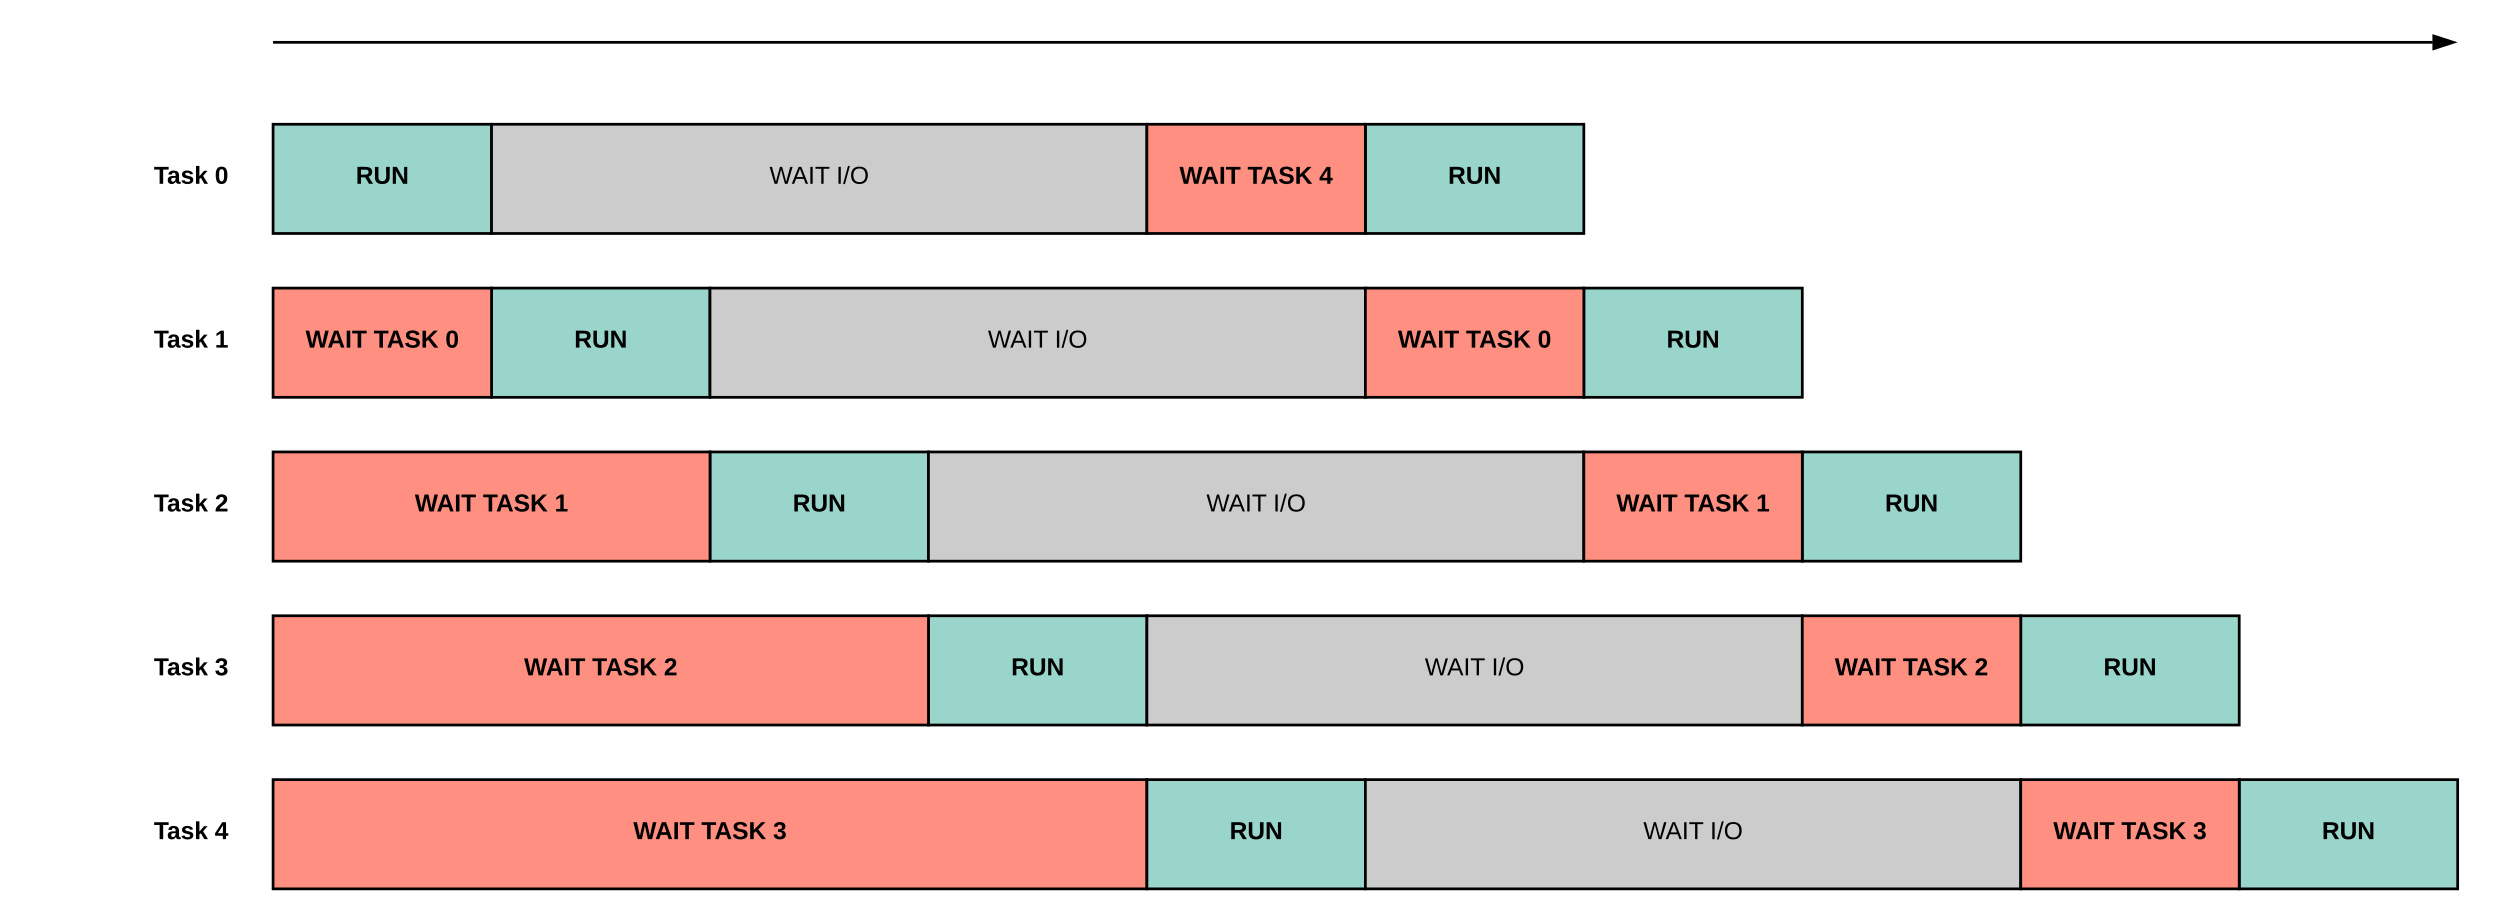 <svg xmlns="http://www.w3.org/2000/svg" xmlns:xlink="http://www.w3.org/1999/xlink" xmlns:lucid="lucid" width="1831" height="671"><g transform="translate(40 -389)" lucid:page-tab-id="0_0"><path d="M160 420h1581.76" stroke="#000" stroke-width="2" fill="none"/><path d="M1756.76 420l-14.26 4.64v-9.28z" stroke="#000" stroke-width="2"/><path d="M160 480h160v80H160z" stroke="#000" stroke-width="2" fill="#99d5ca"/><use xlink:href="#a" transform="matrix(1,0,0,1,165,485) translate(55.575 38.6)"/><path d="M320 480h480v80H320z" stroke="#000" stroke-width="2" fill="#ccc"/><use xlink:href="#b" transform="matrix(1,0,0,1,325,485) translate(198.55 38.6)"/><use xlink:href="#c" transform="matrix(1,0,0,1,325,485) translate(247.45 38.6)"/><path d="M960 480h160v80H960z" stroke="#000" stroke-width="2" fill="#99d5ca"/><use xlink:href="#a" transform="matrix(1,0,0,1,965,485) translate(55.575 38.6)"/><path d="M320 600h160v80H320z" stroke="#000" stroke-width="2" fill="#99d5ca"/><use xlink:href="#a" transform="matrix(1,0,0,1,325,605) translate(55.575 38.6)"/><path d="M480 600h480v80H480z" stroke="#000" stroke-width="2" fill="#ccc"/><use xlink:href="#b" transform="matrix(1,0,0,1,485,605) translate(198.55 38.6)"/><use xlink:href="#c" transform="matrix(1,0,0,1,485,605) translate(247.45 38.6)"/><path d="M1120 600h160v80h-160z" stroke="#000" stroke-width="2" fill="#99d5ca"/><use xlink:href="#a" transform="matrix(1,0,0,1,1125,605) translate(55.575 38.6)"/><path d="M160 600h160v80H160z" stroke="#000" stroke-width="2" fill="#ff8f80"/><use xlink:href="#d" transform="matrix(1,0,0,1,165,605) translate(18.825 38.6)"/><use xlink:href="#e" transform="matrix(1,0,0,1,165,605) translate(68.675 38.6)"/><use xlink:href="#f" transform="matrix(1,0,0,1,165,605) translate(121.175 38.6)"/><path d="M480 720h160v80H480z" stroke="#000" stroke-width="2" fill="#99d5ca"/><use xlink:href="#a" transform="matrix(1,0,0,1,485,725) translate(55.575 38.6)"/><path d="M640 720h480v80H640z" stroke="#000" stroke-width="2" fill="#ccc"/><use xlink:href="#b" transform="matrix(1,0,0,1,645,725) translate(198.55 38.6)"/><use xlink:href="#c" transform="matrix(1,0,0,1,645,725) translate(247.45 38.6)"/><path d="M1280 720h160v80h-160z" stroke="#000" stroke-width="2" fill="#99d5ca"/><use xlink:href="#a" transform="matrix(1,0,0,1,1285,725) translate(55.575 38.6)"/><path d="M160 720h320v80H160z" stroke="#000" stroke-width="2" fill="#ff8f80"/><use xlink:href="#d" transform="matrix(1,0,0,1,165,725) translate(98.825 38.6)"/><use xlink:href="#e" transform="matrix(1,0,0,1,165,725) translate(148.675 38.6)"/><use xlink:href="#g" transform="matrix(1,0,0,1,165,725) translate(201.175 38.6)"/><path d="M640 840h160v80H640z" stroke="#000" stroke-width="2" fill="#99d5ca"/><use xlink:href="#a" transform="matrix(1,0,0,1,645,845) translate(55.575 38.6)"/><path d="M800 840h480v80H800z" stroke="#000" stroke-width="2" fill="#ccc"/><use xlink:href="#b" transform="matrix(1,0,0,1,805,845) translate(198.55 38.6)"/><use xlink:href="#c" transform="matrix(1,0,0,1,805,845) translate(247.45 38.6)"/><path d="M1440 840h160v80h-160z" stroke="#000" stroke-width="2" fill="#99d5ca"/><use xlink:href="#a" transform="matrix(1,0,0,1,1445,845) translate(55.575 38.6)"/><path d="M160 840h480v80H160z" stroke="#000" stroke-width="2" fill="#ff8f80"/><use xlink:href="#d" transform="matrix(1,0,0,1,165,845) translate(178.825 38.6)"/><use xlink:href="#e" transform="matrix(1,0,0,1,165,845) translate(228.675 38.6)"/><use xlink:href="#h" transform="matrix(1,0,0,1,165,845) translate(281.175 38.6)"/><path d="M1600 960h160v80h-160z" stroke="#000" stroke-width="2" fill="#99d5ca"/><use xlink:href="#a" transform="matrix(1,0,0,1,1605,965) translate(55.575 38.6)"/><path d="M160 960h640v80H160z" stroke="#000" stroke-width="2" fill="#ff8f80"/><use xlink:href="#d" transform="matrix(1,0,0,1,165,965) translate(258.825 38.6)"/><use xlink:href="#e" transform="matrix(1,0,0,1,165,965) translate(308.675 38.6)"/><use xlink:href="#i" transform="matrix(1,0,0,1,165,965) translate(361.175 38.6)"/><path d="M800 480h160v80H800z" stroke="#000" stroke-width="2" fill="#ff8f80"/><use xlink:href="#d" transform="matrix(1,0,0,1,805,485) translate(18.825 38.6)"/><use xlink:href="#e" transform="matrix(1,0,0,1,805,485) translate(68.675 38.6)"/><use xlink:href="#j" transform="matrix(1,0,0,1,805,485) translate(121.175 38.6)"/><path d="M960 600h160v80H960z" stroke="#000" stroke-width="2" fill="#ff8f80"/><use xlink:href="#d" transform="matrix(1,0,0,1,965,605) translate(18.825 38.6)"/><use xlink:href="#e" transform="matrix(1,0,0,1,965,605) translate(68.675 38.6)"/><use xlink:href="#f" transform="matrix(1,0,0,1,965,605) translate(121.175 38.6)"/><path d="M1120 720h160v80h-160z" stroke="#000" stroke-width="2" fill="#ff8f80"/><use xlink:href="#d" transform="matrix(1,0,0,1,1125,725) translate(18.825 38.6)"/><use xlink:href="#e" transform="matrix(1,0,0,1,1125,725) translate(68.675 38.6)"/><use xlink:href="#g" transform="matrix(1,0,0,1,1125,725) translate(121.175 38.6)"/><path d="M1280 840h160v80h-160z" stroke="#000" stroke-width="2" fill="#ff8f80"/><g><use xlink:href="#d" transform="matrix(1,0,0,1,1285,845) translate(18.825 38.6)"/><use xlink:href="#e" transform="matrix(1,0,0,1,1285,845) translate(68.675 38.6)"/><use xlink:href="#h" transform="matrix(1,0,0,1,1285,845) translate(121.175 38.6)"/></g><path d="M-20 490h240v60H-20z" stroke="#000" stroke-opacity="0" stroke-width="2" fill="#fff" fill-opacity="0"/><g><use xlink:href="#k" transform="matrix(1,0,0,1,-15,495) translate(87.7 28.6)"/><use xlink:href="#l" transform="matrix(1,0,0,1,-15,495) translate(132.3 28.6)"/></g><path d="M-20 610h240v60H-20z" stroke="#000" stroke-opacity="0" stroke-width="2" fill="#fff" fill-opacity="0"/><g><use xlink:href="#k" transform="matrix(1,0,0,1,-15,615) translate(87.7 28.6)"/><use xlink:href="#m" transform="matrix(1,0,0,1,-15,615) translate(132.3 28.6)"/></g><path d="M-20 730h240v60H-20z" stroke="#000" stroke-opacity="0" stroke-width="2" fill="#fff" fill-opacity="0"/><g><use xlink:href="#k" transform="matrix(1,0,0,1,-15,735) translate(87.7 28.6)"/><use xlink:href="#n" transform="matrix(1,0,0,1,-15,735) translate(132.3 28.6)"/></g><path d="M-20 850h240v60H-20z" stroke="#000" stroke-opacity="0" stroke-width="2" fill="#fff" fill-opacity="0"/><g><use xlink:href="#k" transform="matrix(1,0,0,1,-15,855) translate(87.7 28.6)"/><use xlink:href="#o" transform="matrix(1,0,0,1,-15,855) translate(132.3 28.6)"/></g><path d="M-20 970h240v60H-20z" stroke="#000" stroke-opacity="0" stroke-width="2" fill="#fff" fill-opacity="0"/><g><use xlink:href="#k" transform="matrix(1,0,0,1,-15,975) translate(87.7 28.6)"/><use xlink:href="#p" transform="matrix(1,0,0,1,-15,975) translate(132.3 28.6)"/></g><path d="M800 960h160v80H800z" stroke="#000" stroke-width="2" fill="#99d5ca"/><g><use xlink:href="#a" transform="matrix(1,0,0,1,805,965) translate(55.575 38.6)"/></g><path d="M960 960h480v80H960z" stroke="#000" stroke-width="2" fill="#ccc"/><g><use xlink:href="#b" transform="matrix(1,0,0,1,965,965) translate(198.55 38.6)"/><use xlink:href="#c" transform="matrix(1,0,0,1,965,965) translate(247.45 38.6)"/></g><path d="M1440 960h160v80h-160z" stroke="#000" stroke-width="2" fill="#ff8f80"/><g><use xlink:href="#d" transform="matrix(1,0,0,1,1445,965) translate(18.825 38.6)"/><use xlink:href="#e" transform="matrix(1,0,0,1,1445,965) translate(68.675 38.6)"/><use xlink:href="#i" transform="matrix(1,0,0,1,1445,965) translate(121.175 38.6)"/></g><defs><path d="M240-174c0 40-23 61-54 70L253 0h-59l-57-94H76V0H24v-248c93 4 217-23 216 74zM76-134c48-2 112 12 112-38 0-48-66-32-112-35v73" id="q"/><path d="M238-95c0 69-44 99-111 99C63 4 22-25 22-93v-155h51v151c-1 38 19 59 55 60 90 1 49-130 58-211h52v153" id="r"/><path d="M175 0L67-191c6 58 2 128 3 191H24v-248h59L193-55c-6-58-2-129-3-193h46V0h-61" id="s"/><g id="a"><use transform="matrix(0.05,0,0,0.05,0,0)" xlink:href="#q"/><use transform="matrix(0.05,0,0,0.05,12.95,0)" xlink:href="#r"/><use transform="matrix(0.05,0,0,0.05,25.9,0)" xlink:href="#s"/></g><path d="M266 0h-40l-56-210L115 0H75L2-248h35L96-30l15-64 43-154h32l59 218 59-218h35" id="t"/><path d="M205 0l-28-72H64L36 0H1l101-248h38L239 0h-34zm-38-99l-47-123c-12 45-31 82-46 123h93" id="u"/><path d="M33 0v-248h34V0H33" id="v"/><path d="M127-220V0H93v-220H8v-28h204v28h-85" id="w"/><g id="b"><use transform="matrix(0.05,0,0,0.05,0,0)" xlink:href="#t"/><use transform="matrix(0.05,0,0,0.05,16.3,0)" xlink:href="#u"/><use transform="matrix(0.05,0,0,0.05,28.3,0)" xlink:href="#v"/><use transform="matrix(0.05,0,0,0.05,33.3,0)" xlink:href="#w"/></g><path d="M0 4l72-265h28L28 4H0" id="x"/><path d="M140-251c81 0 123 46 123 126C263-46 219 4 140 4 59 4 17-45 17-125s42-126 123-126zm0 227c63 0 89-41 89-101s-29-99-89-99c-61 0-89 39-89 99S79-25 140-24" id="y"/><g id="c"><use transform="matrix(0.05,0,0,0.05,0,0)" xlink:href="#v"/><use transform="matrix(0.05,0,0,0.05,5,0)" xlink:href="#x"/><use transform="matrix(0.05,0,0,0.05,10,0)" xlink:href="#y"/></g><path d="M275 0h-61l-44-196L126 0H64L0-248h53L97-49l45-199h58l43 199 44-199h52" id="z"/><path d="M199 0l-22-63H83L61 0H9l90-248h61L250 0h-51zm-33-102l-36-108c-10 38-24 72-36 108h72" id="A"/><path d="M24 0v-248h52V0H24" id="B"/><path d="M136-208V0H84v-208H4v-40h212v40h-80" id="C"/><g id="d"><use transform="matrix(0.05,0,0,0.05,0,0)" xlink:href="#z"/><use transform="matrix(0.05,0,0,0.05,15.95,0)" xlink:href="#A"/><use transform="matrix(0.05,0,0,0.05,28.9,0)" xlink:href="#B"/><use transform="matrix(0.05,0,0,0.05,33.9,0)" xlink:href="#C"/></g><path d="M169-182c-1-43-94-46-97-3 18 66 151 10 154 114 3 95-165 93-204 36-6-8-10-19-12-30l50-8c3 46 112 56 116 5-17-69-150-10-154-114-4-87 153-88 188-35 5 8 8 18 10 28" id="D"/><path d="M195 0l-88-114-31 24V0H24v-248h52v113l112-113h60L142-143 257 0h-62" id="E"/><g id="e"><use transform="matrix(0.05,0,0,0.05,0,0)" xlink:href="#C"/><use transform="matrix(0.05,0,0,0.05,9.6,0)" xlink:href="#A"/><use transform="matrix(0.05,0,0,0.05,22.55,0)" xlink:href="#D"/><use transform="matrix(0.05,0,0,0.05,34.55,0)" xlink:href="#E"/></g><path d="M101-251c68 0 84 54 84 127C185-50 166 4 99 4S15-52 14-124c-1-75 17-127 87-127zm-1 216c37-5 36-46 36-89s4-89-36-89c-39 0-36 45-36 89 0 43-3 85 36 89" id="F"/><use transform="matrix(0.05,0,0,0.05,0,0)" xlink:href="#F" id="f"/><path d="M23 0v-37h61v-169l-59 37v-38l62-41h46v211h57V0H23" id="G"/><use transform="matrix(0.05,0,0,0.05,0,0)" xlink:href="#G" id="g"/><path d="M182-182c0 78-84 86-111 141h115V0H12c-6-101 99-100 120-180 1-22-12-31-33-32-23 0-32 14-35 34l-49-3c5-45 32-70 84-70 51 0 83 22 83 69" id="H"/><use transform="matrix(0.05,0,0,0.05,0,0)" xlink:href="#H" id="h"/><path d="M128-127c34 4 56 21 59 58 7 91-148 94-172 28-4-9-6-17-7-26l51-5c1 24 16 35 40 36 23 0 39-12 38-36-1-31-31-36-65-34v-40c32 2 59-3 59-33 0-20-13-33-34-33s-33 13-35 32l-50-3c6-44 37-68 86-68 50 0 83 20 83 66 0 35-22 52-53 58" id="I"/><use transform="matrix(0.05,0,0,0.05,0,0)" xlink:href="#I" id="i"/><path d="M165-50V0h-47v-50H5v-38l105-160h55v161h33v37h-33zm-47-37l2-116L46-87h72" id="J"/><use transform="matrix(0.05,0,0,0.05,0,0)" xlink:href="#J" id="j"/><path d="M133-34C117-15 103 5 69 4 32 3 11-16 11-54c-1-60 55-63 116-61 1-26-3-47-28-47-18 1-26 9-28 27l-52-2c7-38 36-58 82-57s74 22 75 68l1 82c-1 14 12 18 25 15v27c-30 8-71 5-69-32zm-48 3c29 0 43-24 42-57-32 0-66-3-65 30 0 17 8 27 23 27" id="K"/><path d="M137-138c1-29-70-34-71-4 15 46 118 7 119 86 1 83-164 76-172 9l43-7c4 19 20 25 44 25 33 8 57-30 24-41C81-84 22-81 20-136c-2-80 154-74 161-7" id="L"/><path d="M147 0L96-86 75-71V0H25v-261h50v150l67-79h53l-66 74L201 0h-54" id="M"/><g id="k"><use transform="matrix(0.05,0,0,0.05,0,0)" xlink:href="#C"/><use transform="matrix(0.05,0,0,0.05,9.6,0)" xlink:href="#K"/><use transform="matrix(0.05,0,0,0.05,19.6,0)" xlink:href="#L"/><use transform="matrix(0.05,0,0,0.05,29.6,0)" xlink:href="#M"/></g><use transform="matrix(0.05,0,0,0.05,0,0)" xlink:href="#F" id="l"/><use transform="matrix(0.05,0,0,0.05,0,0)" xlink:href="#G" id="m"/><use transform="matrix(0.05,0,0,0.05,0,0)" xlink:href="#H" id="n"/><use transform="matrix(0.05,0,0,0.05,0,0)" xlink:href="#I" id="o"/><use transform="matrix(0.05,0,0,0.05,0,0)" xlink:href="#J" id="p"/></defs></g></svg>